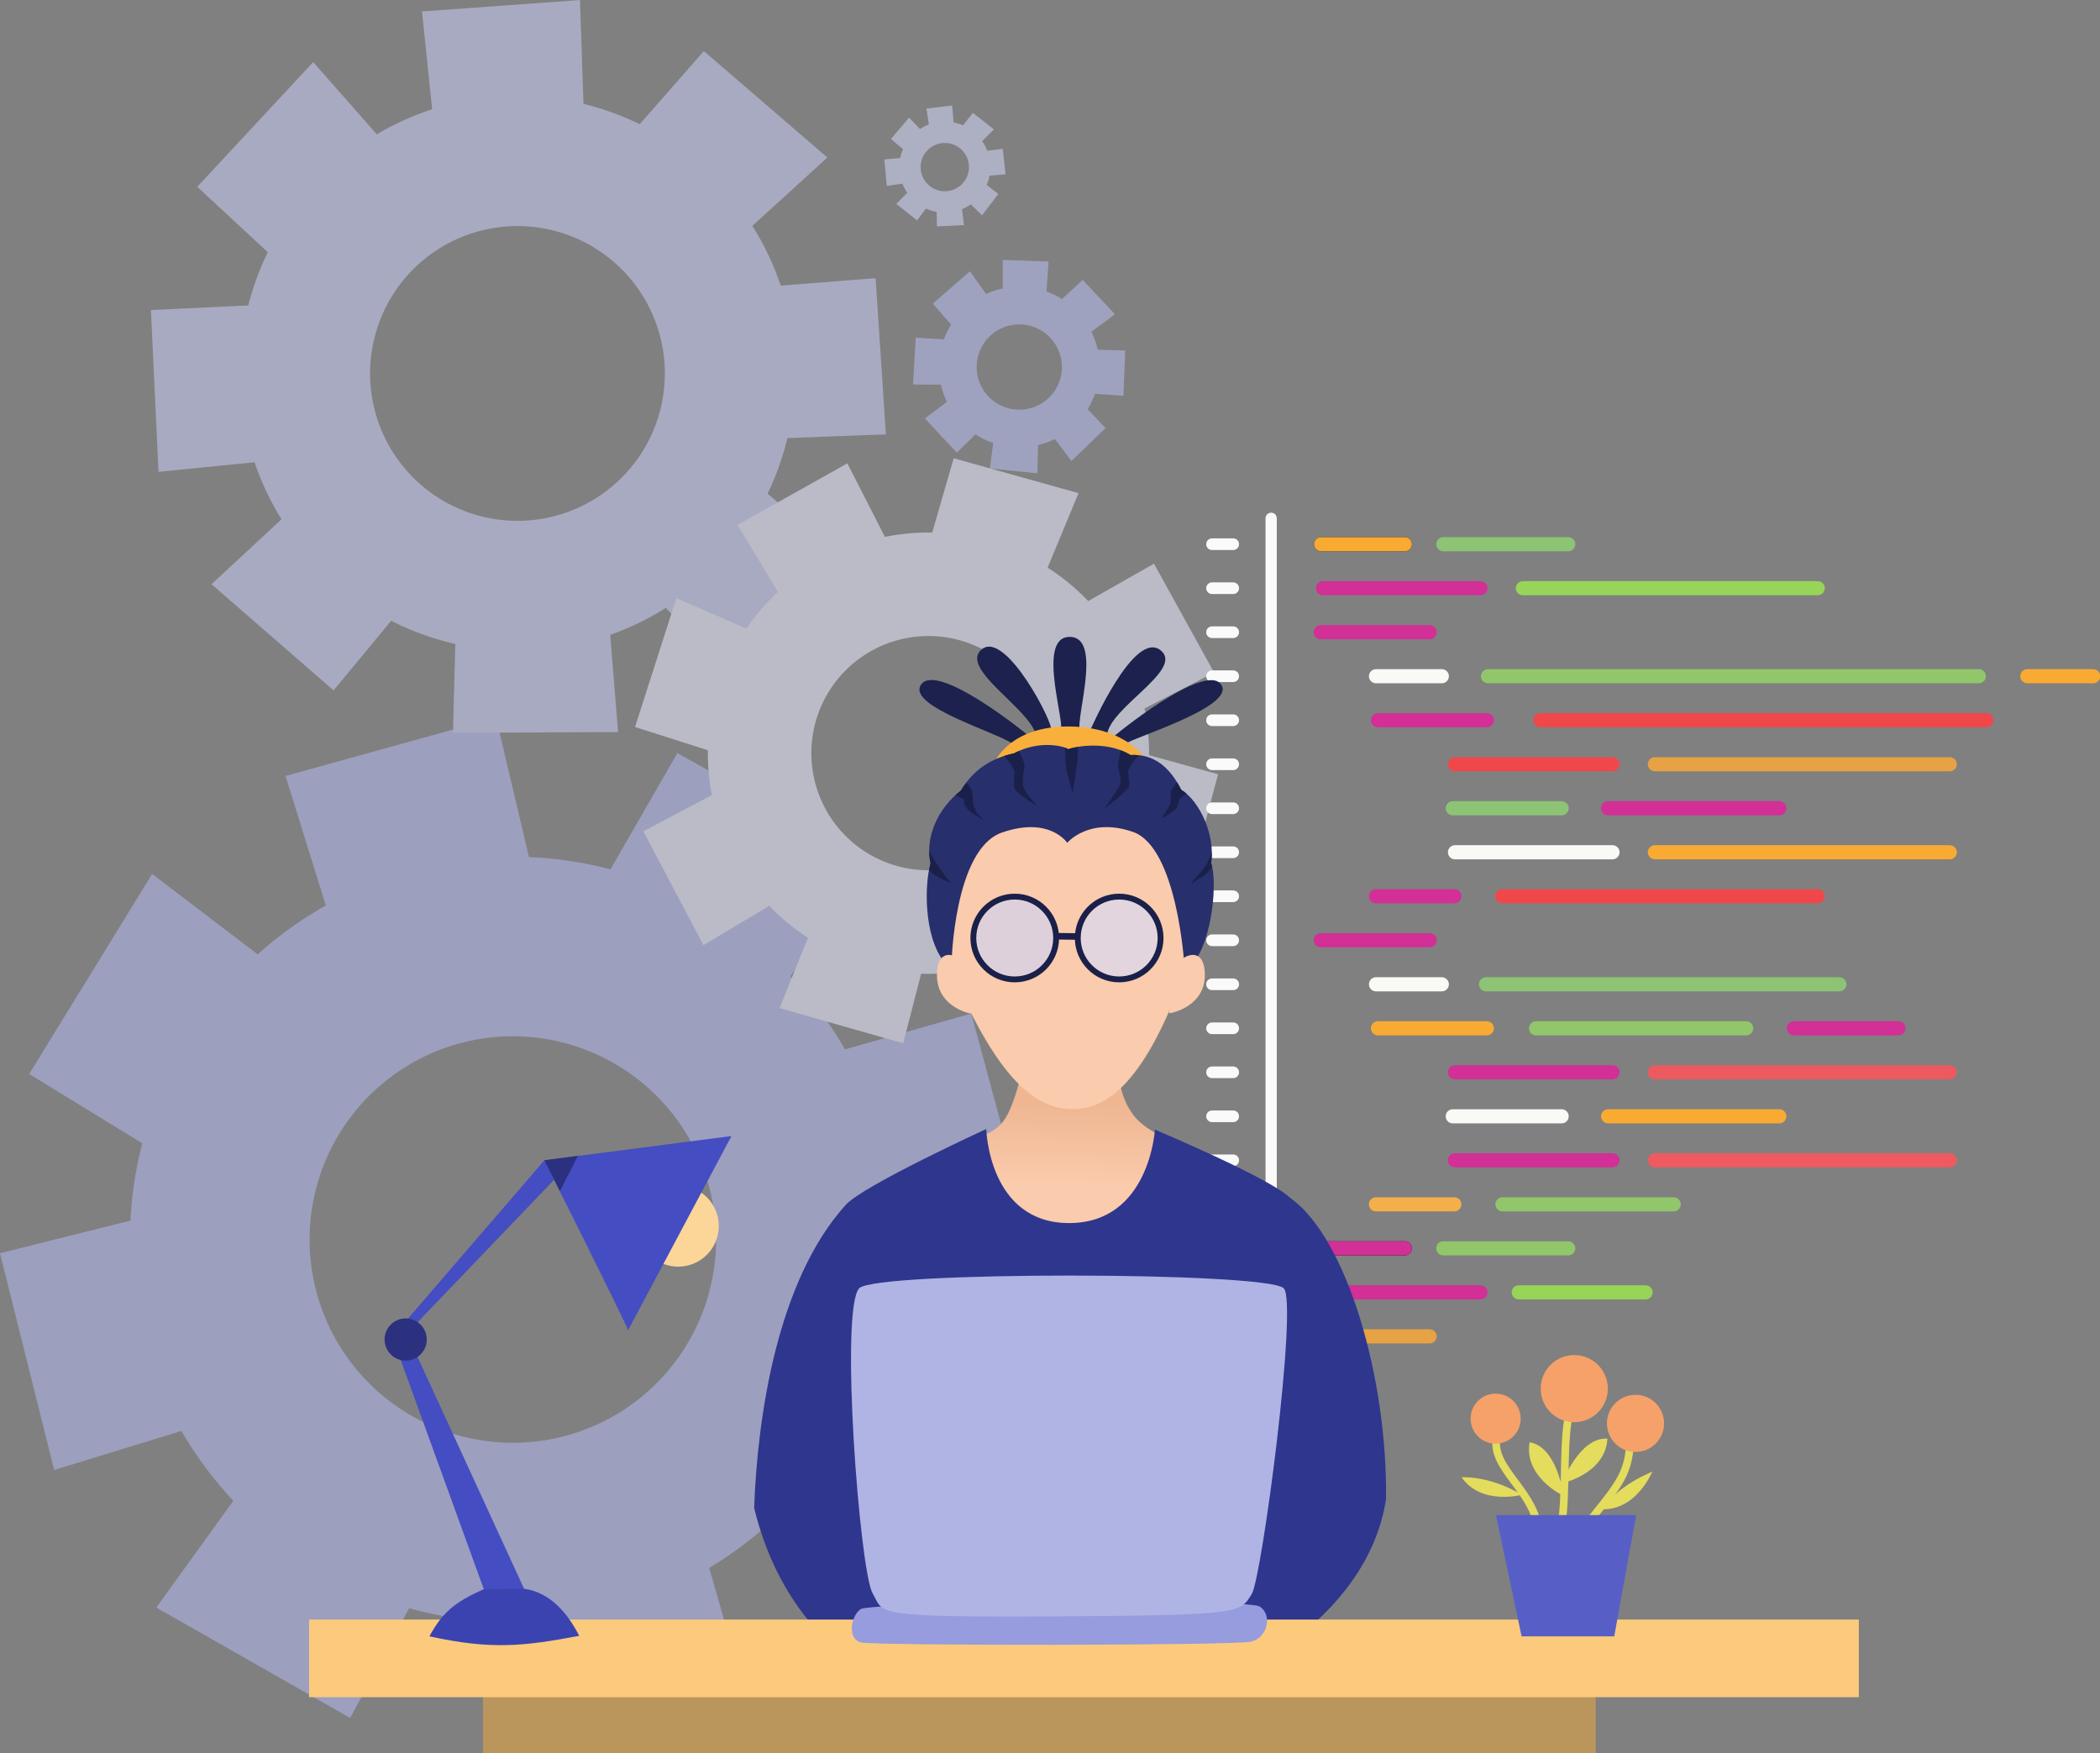<?xml version="1.0" encoding="UTF-8" standalone="no"?>
<!-- Created with Inkscape (http://www.inkscape.org/) -->

<svg
   xmlns:dc="http://purl.org/dc/elements/1.1/"
   xmlns:cc="http://creativecommons.org/ns#"
   xmlns:rdf="http://www.w3.org/1999/02/22-rdf-syntax-ns#"
   xmlns:svg="http://www.w3.org/2000/svg"
   xmlns="http://www.w3.org/2000/svg"
   xmlns:xlink="http://www.w3.org/1999/xlink"
   xmlns:sodipodi="http://sodipodi.sourceforge.net/DTD/sodipodi-0.dtd"
   xmlns:inkscape="http://www.inkscape.org/namespaces/inkscape"
   version="1.1"
   id="svg1491"
   width="300.961mm"
   height="251.28mm"
   viewBox="0 0 1137.489 949.719"
   sodipodi:docname="career.svg"
   inkscape:version="0.92.4 (5da689c313, 2019-01-14)">
  <rect x="0" y="0" width="1137.489" height="949.719" fill="#808080" stroke="none"/>
  <defs
     id="defs1495">
    <linearGradient
       inkscape:collect="always"
       id="linearGradient2229">
      <stop
         style="stop-color:#facbac;stop-opacity:1"
         offset="0"
         id="stop2225" />
      <stop
         style="stop-color:#efb692;stop-opacity:1"
         offset="1"
         id="stop2227" />
    </linearGradient>
    <linearGradient
       inkscape:collect="always"
       xlink:href="#linearGradient2229"
       id="linearGradient2231"
       x1="256.241"
       y1="303.111"
       x2="257.053"
       y2="277.135"
       gradientUnits="userSpaceOnUse"
       gradientTransform="matrix(1.664,0,0,1.664,523.986,-580.926)" />
  </defs>
  <sodipodi:namedview
     pagecolor="#ffffff"
     bordercolor="#666666"
     borderopacity="1"
     objecttolerance="10"
     gridtolerance="10"
     guidetolerance="10"
     inkscape:pageopacity="0"
     inkscape:pageshadow="2"
     inkscape:window-width="1600"
     inkscape:window-height="838"
     id="namedview1493"
     showgrid="false"
     inkscape:zoom="0.65332032"
     inkscape:cx="196.43286"
     inkscape:cy="491.4668"
     inkscape:window-x="-8"
     inkscape:window-y="-8"
     inkscape:window-maximized="1"
     inkscape:current-layer="layer3"
     units="mm" />
  <g
     inkscape:groupmode="layer"
     id="layer8"
     inkscape:label="fond"
     transform="translate(-369.892,718.168)"
     style="display:inline" />
  <g
     inkscape:groupmode="layer"
     id="layer1"
     inkscape:label="sketch"
     transform="translate(-244.327,-35.234)" />
  <g
     inkscape:groupmode="layer"
     id="layer3"
     inkscape:label="ecrou"
     transform="translate(-244.327,-35.234)"
     style="opacity:0.583">
    <path
       style="opacity:1;fill:#b1b6eb;fill-opacity:1;stroke:none;stroke-width:4.416;stroke-linecap:round;stroke-miterlimit:4;stroke-dasharray:none;stroke-opacity:1"
       d="m 513.017,423.959 -114.022,31.611 21.804,70.149 a 207.487,207.487 0 0 0 -36.878,26.471 l -57.172,-43.562 -66.611,108.375 61.275,37.558 a 207.487,207.487 0 0 0 -6.442,41.868 l -70.644,17.667 29.353,117.41 68.927,-21.136 a 207.487,207.487 0 0 0 28.108,37.811 l -41.707,57.829 104.987,59.834 31.957,-59.466 a 207.487,207.487 0 0 0 50.396,7.571 l 11.351,65.447 120.798,-24.847 -20.018,-70.022 a 207.487,207.487 0 0 0 36.74,-27.958 l 57.783,41.534 58.705,-107.246 -58.717,-32.925 a 207.487,207.487 0 0 0 6.327,-43.562 l 71.578,-17.217 -30.482,-112.892 -68.385,19.407 a 207.487,207.487 0 0 0 -29.571,-39.621 l 44.899,-61.068 -106.116,-59.834 -36.256,63.015 A 207.487,207.487 0 0 0 530.846,499.501 Z m 9.093,172.623 A 110.094,110.094 0 0 1 632.202,706.674 110.094,110.094 0 0 1 522.11,816.766 110.094,110.094 0 0 1 412.018,706.674 110.094,110.094 0 0 1 412.571,695.68 110.094,110.094 0 0 1 522.11,596.582 Z"
       id="path1269"
       inkscape:connector-curvature="0" />
    <path
       style="opacity:1;fill:#c4c8ef;fill-opacity:1;stroke:none;stroke-width:3.202;stroke-linecap:round;stroke-miterlimit:4;stroke-dasharray:none;stroke-opacity:1"
       d="m 558.48,35.234 -85.572,6.21 5.495,52.982 a 150.452,150.452 0 0 0 -29.994,13.559 l -34.433,-39.125 -62.815,67.547 38.206,35.442 a 150.452,150.452 0 0 0 -10.552,28.847 l -52.744,2.483 4.121,87.659 52.018,-5.194 a 150.452,150.452 0 0 0 14.59,30.891 l -37.9,35.164 66.105,57.514 31.202,-37.718 a 150.452,150.452 0 0 0 34.749,12.571 l -1.265,48.148 89.425,-0.434 -4.244,-52.637 a 150.452,150.452 0 0 0 30.108,-14.636 l 35.156,37.77 57.034,-67.872 -37.048,-31.783 A 150.452,150.452 0 0 0 670.833,272.556 l 53.344,-2.031 -5.568,-84.608 -51.387,4.043 a 150.452,150.452 0 0 0 -15.372,-32.386 l 40.631,-37.011 -66.908,-57.676 -34.764,39.629 A 150.452,150.452 0 0 0 560.379,91.483 Z M 540.321,159.257 a 79.831,79.831 0 0 1 62.566,93.973 79.831,79.831 0 0 1 -93.973,62.566 79.831,79.831 0 0 1 -62.566,-93.973 79.831,79.831 0 0 1 1.961,-7.737 79.831,79.831 0 0 1 92.012,-54.828 z"
       id="path1310"
       inkscape:connector-curvature="0" />
    <path
       inkscape:connector-curvature="0"
       id="path1308"
       d="m 703.301,286.227 -59.47,33.365 21.845,36.263 a 119.576,119.576 0 0 0 -17.001,19.884 l -37.986,-16.522 -22.384,69.81 39.456,12.598 a 119.576,119.576 0 0 0 2.149,24.318 l -37.109,19.598 32.566,61.677 35.671,-21.303 a 119.576,119.576 0 0 0 20.929,17.298 l -15.393,38.098 66.983,19.057 9.712,-37.674 a 119.576,119.576 0 0 0 29.246,-2.69 l 15.349,35.068 64.192,-30.51 -20.828,-36.438 a 119.576,119.576 0 0 0 16.719,-20.697 l 38.049,15.303 18.114,-68.092 -37.388,-10.356 a 119.576,119.576 0 0 0 -2.447,-25.25 l 37.693,-19.475 -32.577,-58.993 -35.606,20.261 a 119.576,119.576 0 0 0 -21.996,-18.11 l 16.735,-40.349 -67.615,-18.902 -11.63,40.251 a 119.576,119.576 0 0 0 -25.619,2.339 z m 28.817,95.363 a 63.447,63.447 0 0 1 76.748,46.483 63.447,63.447 0 0 1 -46.483,76.748 63.447,63.447 0 0 1 -76.748,-46.483 63.447,63.447 0 0 1 -1.202,-6.229 63.447,63.447 0 0 1 47.684,-70.519 z"
       style="opacity:1;fill:#e4e6f8;fill-opacity:1;stroke:none;stroke-width:2.545;stroke-linecap:round;stroke-miterlimit:4;stroke-dasharray:none;stroke-opacity:1" />
    <path
       inkscape:connector-curvature="0"
       id="path1312"
       d="m 812.311,176.873 -24.81,-0.805 -0.024,15.411 a 43.529,43.529 0 0 0 -9.041,2.993 l -8.722,-12.301 -20.12,17.533 9.92,11.355 a 43.529,43.529 0 0 0 -3.91,7.981 l -15.251,-0.883 -1.47,25.347 15.125,0.081 a 43.529,43.529 0 0 0 3.262,9.33 l -11.97,8.97 17.279,18.551 10.12,-9.908 a 43.529,43.529 0 0 0 9.618,4.67 l -1.822,13.816 25.744,2.584 0.373,-15.274 a 43.529,43.529 0 0 0 9.106,-3.299 l 8.972,11.933 18.466,-17.801 -9.697,-10.267 a 43.529,43.529 0 0 0 3.993,-8.327 l 15.41,1.031 0.961,-24.513 -14.908,-0.393 a 43.529,43.529 0 0 0 -3.442,-9.784 l 12.812,-9.419 -17.505,-18.622 -11.203,10.35 a 43.529,43.529 0 0 0 -8.421,-4.096 z m -8.981,35.135 a 23.097,23.097 0 0 1 15.156,28.934 23.097,23.097 0 0 1 -28.934,15.156 23.097,23.097 0 0 1 -15.156,-28.934 23.097,23.097 0 0 1 0.799,-2.167 23.097,23.097 0 0 1 28.136,-12.989 z"
       style="opacity:1;fill:#b6bbeb;fill-opacity:1;stroke:none;stroke-width:0.926;stroke-linecap:round;stroke-miterlimit:4;stroke-dasharray:none;stroke-opacity:1" />
    <path
       style="opacity:1;fill:#ced2f2;fill-opacity:1;stroke:none;stroke-width:0.525;stroke-linecap:round;stroke-miterlimit:4;stroke-dasharray:none;stroke-opacity:1"
       d="m 760.113,92.374 -13.965,1.661 1.299,8.634 a 24.66,24.66 0 0 0 -4.809,2.446 l -5.932,-6.147 -9.777,11.533 6.522,5.516 a 24.66,24.66 0 0 0 -1.511,4.803 l -8.617,0.804 1.335,14.322 8.478,-1.242 a 24.66,24.66 0 0 0 2.621,4.948 l -5.941,6.043 11.257,8.92 4.825,-6.411 a 24.66,24.66 0 0 0 5.784,1.797 l 0.155,7.893 14.639,-0.744 -1.091,-8.587 a 24.66,24.66 0 0 0 4.82,-2.623 l 6.041,5.92 8.828,-11.542 -6.305,-4.925 a 24.66,24.66 0 0 0 1.528,-5.004 l 8.719,-0.734 -1.549,-13.812 -8.383,1.049 a 24.66,24.66 0 0 0 -2.761,-5.187 l 6.374,-6.366 -11.389,-8.94 -5.394,6.75 a 24.66,24.66 0 0 0 -5.065,-1.577 z m -2.04,20.444 a 13.085,13.085 0 0 1 10.952,14.916 13.085,13.085 0 0 1 -14.916,10.952 13.085,13.085 0 0 1 -10.952,-14.916 13.085,13.085 0 0 1 0.263,-1.282 13.085,13.085 0 0 1 14.653,-9.67 z"
       id="path1314"
       inkscape:connector-curvature="0" />
  </g>
  <g
     inkscape:groupmode="layer"
     id="layer2"
     inkscape:label="code"
     style="opacity:1"
     transform="translate(-244.327,-35.234)">
    <g
       id="g1252"
       transform="matrix(0.875,0,0,0.875,171.413,102.753)">
      <path
         inkscape:connector-curvature="0"
         id="path954"
         d="M 870.224,243.697 V 766.135"
         style="fill:none;stroke:#fafafa;stroke-width:6.961;stroke-linecap:round;stroke-linejoin:miter;stroke-miterlimit:4;stroke-dasharray:none;stroke-opacity:1" />
      <path
         inkscape:connector-curvature="0"
         id="path958"
         d="m 901.142,259.732 h 51.841"
         style="fill:none;stroke:#000000;stroke-width:8.753;stroke-linecap:round;stroke-linejoin:miter;stroke-miterlimit:4;stroke-dasharray:none;stroke-opacity:1" />
      <path
         style="fill:none;stroke:#f9aa33;stroke-width:8.753;stroke-linecap:round;stroke-linejoin:miter;stroke-miterlimit:4;stroke-dasharray:none;stroke-opacity:1"
         d="m 901.142,259.732 h 51.841"
         id="path964"
         inkscape:connector-curvature="0" />
      <path
         inkscape:connector-curvature="0"
         id="path968"
         d="M 976.796,259.732 H 1054.121"
         style="fill:none;stroke:#8dc374;stroke-width:8.753;stroke-linecap:round;stroke-linejoin:miter;stroke-miterlimit:4;stroke-dasharray:none;stroke-opacity:1" />
      <path
         style="fill:none;stroke:#d22f97;stroke-width:8.753;stroke-linecap:round;stroke-linejoin:miter;stroke-miterlimit:4;stroke-dasharray:none;stroke-opacity:1"
         d="m 902.299,286.977 h 97.494"
         id="path970"
         inkscape:connector-curvature="0" />
      <path
         inkscape:connector-curvature="0"
         id="path972"
         d="m 1026.047,286.977 h 182.537"
         style="fill:none;stroke:#97d457;stroke-width:8.753;stroke-linecap:round;stroke-linejoin:miter;stroke-miterlimit:4;stroke-dasharray:none;stroke-opacity:1" />
      <path
         inkscape:connector-curvature="0"
         id="path980"
         d="m 900.929,314.221 h 67.394"
         style="fill:none;stroke:#d22f97;stroke-width:8.753;stroke-linecap:round;stroke-linejoin:miter;stroke-miterlimit:4;stroke-dasharray:none;stroke-opacity:1" />
      <path
         inkscape:connector-curvature="0"
         id="path990"
         d="m 935.133,341.466 h 40.738"
         style="fill:none;stroke:#f9f9f6;stroke-width:8.753;stroke-linecap:round;stroke-linejoin:miter;stroke-miterlimit:4;stroke-dasharray:none;stroke-opacity:1" />
      <path
         style="fill:none;stroke:#91c66b;stroke-width:8.753;stroke-linecap:round;stroke-linejoin:miter;stroke-miterlimit:4;stroke-dasharray:none;stroke-opacity:1"
         d="m 1004.476,341.466 h 303.828"
         id="path992"
         inkscape:connector-curvature="0" />
      <path
         style="fill:none;stroke:#d22f97;stroke-width:8.753;stroke-linecap:round;stroke-linejoin:miter;stroke-miterlimit:4;stroke-dasharray:none;stroke-opacity:1"
         d="m 936.347,368.71 h 67.394"
         id="path996"
         inkscape:connector-curvature="0" />
      <path
         inkscape:connector-curvature="0"
         id="path998"
         d="m 1036.895,368.71 h 276.038"
         style="fill:none;stroke:#f0474a;stroke-width:8.753;stroke-linecap:round;stroke-linejoin:miter;stroke-miterlimit:4;stroke-dasharray:none;stroke-opacity:1" />
      <path
         inkscape:connector-curvature="0"
         id="path1006"
         d="m 984.033,395.955 h 97.494"
         style="fill:none;stroke:#f0474a;stroke-width:8.753;stroke-linecap:round;stroke-linejoin:miter;stroke-miterlimit:4;stroke-dasharray:none;stroke-opacity:1" />
      <path
         style="fill:none;stroke:#e6a243;stroke-width:8.753;stroke-linecap:round;stroke-linejoin:miter;stroke-miterlimit:4;stroke-dasharray:none;stroke-opacity:1"
         d="m 1107.781,395.955 h 182.537"
         id="path1008"
         inkscape:connector-curvature="0" />
      <path
         style="fill:none;stroke:#8dc374;stroke-width:8.753;stroke-linecap:round;stroke-linejoin:miter;stroke-miterlimit:4;stroke-dasharray:none;stroke-opacity:1"
         d="M 982.663,423.2 H 1050.057"
         id="path1012"
         inkscape:connector-curvature="0" />
      <path
         inkscape:connector-curvature="0"
         id="path1014"
         d="m 1078.813,423.2 h 105.984"
         style="fill:none;stroke:#d22f97;stroke-width:8.753;stroke-linecap:round;stroke-linejoin:miter;stroke-miterlimit:4;stroke-dasharray:none;stroke-opacity:1" />
      <path
         style="fill:none;stroke:#f9f9f6;stroke-width:8.753;stroke-linecap:round;stroke-linejoin:miter;stroke-miterlimit:4;stroke-dasharray:none;stroke-opacity:1"
         d="m 984.033,450.444 h 97.494"
         id="path1018"
         inkscape:connector-curvature="0" />
      <path
         inkscape:connector-curvature="0"
         id="path1020"
         d="m 1107.781,450.444 h 182.537"
         style="fill:none;stroke:#f9aa33;stroke-width:8.753;stroke-linecap:round;stroke-linejoin:miter;stroke-miterlimit:4;stroke-dasharray:none;stroke-opacity:1" />
      <path
         inkscape:connector-curvature="0"
         id="path1024"
         d="m 935.103,477.689 h 48.504"
         style="fill:none;stroke:#d22f97;stroke-width:8.753;stroke-linecap:round;stroke-linejoin:miter;stroke-miterlimit:4;stroke-dasharray:none;stroke-opacity:1" />
      <path
         style="fill:none;stroke:#f9aa33;stroke-width:8.753;stroke-linecap:round;stroke-linejoin:miter;stroke-miterlimit:4;stroke-dasharray:none;stroke-opacity:1"
         d="m 1338.353,341.466 h 40.738"
         id="path1028"
         inkscape:connector-curvature="0" />
      <path
         style="fill:none;stroke:#f0474a;stroke-width:8.753;stroke-linecap:round;stroke-linejoin:miter;stroke-miterlimit:4;stroke-dasharray:none;stroke-opacity:1"
         d="m 1013.318,477.689 h 195.266"
         id="path1038"
         inkscape:connector-curvature="0" />
      <path
         style="fill:none;stroke:#d22f97;stroke-width:8.753;stroke-linecap:round;stroke-linejoin:miter;stroke-miterlimit:4;stroke-dasharray:none;stroke-opacity:1"
         d="m 900.929,504.933 h 67.394"
         id="path1042"
         inkscape:connector-curvature="0" />
      <path
         style="fill:none;stroke:#f9f9f6;stroke-width:8.753;stroke-linecap:round;stroke-linejoin:miter;stroke-miterlimit:4;stroke-dasharray:none;stroke-opacity:1"
         d="m 935.133,532.178 h 40.738"
         id="path1046"
         inkscape:connector-curvature="0" />
      <path
         inkscape:connector-curvature="0"
         id="path1048"
         d="m 1003.233,532.178 h 218.741"
         style="fill:none;stroke:#8dc374;stroke-width:8.753;stroke-linecap:round;stroke-linejoin:miter;stroke-miterlimit:4;stroke-dasharray:none;stroke-opacity:1" />
      <path
         inkscape:connector-curvature="0"
         id="path1050"
         d="m 936.347,559.423 h 67.394"
         style="fill:none;stroke:#f9aa33;stroke-width:8.753;stroke-linecap:round;stroke-linejoin:miter;stroke-miterlimit:4;stroke-dasharray:none;stroke-opacity:1" />
      <path
         style="fill:none;stroke:#91c66b;stroke-width:8.753;stroke-linecap:round;stroke-linejoin:miter;stroke-miterlimit:4;stroke-dasharray:none;stroke-opacity:1"
         d="m 1034.209,559.423 h 130.067"
         id="path1052"
         inkscape:connector-curvature="0" />
      <path
         style="fill:none;stroke:#d22f97;stroke-width:8.753;stroke-linecap:round;stroke-linejoin:miter;stroke-miterlimit:4;stroke-dasharray:none;stroke-opacity:1"
         d="m 984.033,586.667 h 97.494"
         id="path1056"
         inkscape:connector-curvature="0" />
      <path
         inkscape:connector-curvature="0"
         id="path1058"
         d="m 1107.781,586.667 h 182.537"
         style="fill:none;stroke:#ed595e;stroke-width:8.753;stroke-linecap:round;stroke-linejoin:miter;stroke-miterlimit:4;stroke-dasharray:none;stroke-opacity:0.984" />
      <path
         inkscape:connector-curvature="0"
         id="path1062"
         d="M 982.663,613.912 H 1050.057"
         style="fill:none;stroke:#f9f9f6;stroke-width:8.753;stroke-linecap:round;stroke-linejoin:miter;stroke-miterlimit:4;stroke-dasharray:none;stroke-opacity:1" />
      <path
         style="fill:none;stroke:#f9aa33;stroke-width:8.753;stroke-linecap:round;stroke-linejoin:miter;stroke-miterlimit:4;stroke-dasharray:none;stroke-opacity:1"
         d="m 1078.813,613.912 h 105.984"
         id="path1064"
         inkscape:connector-curvature="0" />
      <path
         inkscape:connector-curvature="0"
         id="path1068"
         d="m 984.033,641.156 h 97.494"
         style="fill:none;stroke:#d22f97;stroke-width:8.753;stroke-linecap:round;stroke-linejoin:miter;stroke-miterlimit:4;stroke-dasharray:none;stroke-opacity:1" />
      <path
         style="fill:none;stroke:#ee5a5f;stroke-width:8.753;stroke-linecap:round;stroke-linejoin:miter;stroke-miterlimit:4;stroke-dasharray:none;stroke-opacity:0.996"
         d="m 1107.781,641.156 h 182.537"
         id="path1070"
         inkscape:connector-curvature="0" />
      <path
         style="fill:none;stroke:#f6b04a;stroke-width:8.753;stroke-linecap:round;stroke-linejoin:miter;stroke-miterlimit:4;stroke-dasharray:none;stroke-opacity:0.982"
         d="m 935.103,668.401 h 48.504"
         id="path1074"
         inkscape:connector-curvature="0" />
      <path
         inkscape:connector-curvature="0"
         id="path1076"
         d="m 1013.427,668.401 h 105.984"
         style="fill:none;stroke:#91c66b;stroke-width:8.753;stroke-linecap:round;stroke-linejoin:miter;stroke-miterlimit:4;stroke-dasharray:none;stroke-opacity:1" />
      <path
         inkscape:connector-curvature="0"
         id="path1078"
         d="m 1193.844,559.423 h 64.706"
         style="fill:none;stroke:#d22f97;stroke-width:8.753;stroke-linecap:round;stroke-linejoin:miter;stroke-miterlimit:4;stroke-dasharray:none;stroke-opacity:1" />
      <path
         style="fill:none;stroke:#000000;stroke-width:8.753;stroke-linecap:round;stroke-linejoin:miter;stroke-miterlimit:4;stroke-dasharray:none;stroke-opacity:1"
         d="m 901.142,695.646 h 51.841"
         id="path1080"
         inkscape:connector-curvature="0" />
      <path
         inkscape:connector-curvature="0"
         id="path1083"
         d="m 901.142,695.646 h 51.841"
         style="fill:none;stroke:#d22f97;stroke-width:8.753;stroke-linecap:round;stroke-linejoin:miter;stroke-miterlimit:4;stroke-dasharray:none;stroke-opacity:1" />
      <path
         style="fill:none;stroke:#91c66b;stroke-width:8.753;stroke-linecap:round;stroke-linejoin:miter;stroke-miterlimit:4;stroke-dasharray:none;stroke-opacity:1"
         d="M 976.796,695.646 H 1054.121"
         id="path1085"
         inkscape:connector-curvature="0" />
      <path
         inkscape:connector-curvature="0"
         id="path1087"
         d="m 902.299,722.89 h 97.494"
         style="fill:none;stroke:#d22f97;stroke-width:8.753;stroke-linecap:round;stroke-linejoin:miter;stroke-miterlimit:4;stroke-dasharray:none;stroke-opacity:1" />
      <path
         style="fill:none;stroke:#97d457;stroke-width:8.753;stroke-linecap:round;stroke-linejoin:miter;stroke-miterlimit:4;stroke-dasharray:none;stroke-opacity:1"
         d="m 1023.517,722.89 h 78.493"
         id="path1089"
         inkscape:connector-curvature="0" />
      <path
         style="fill:none;stroke:#e6a243;stroke-width:8.753;stroke-linecap:round;stroke-linejoin:miter;stroke-miterlimit:4;stroke-dasharray:none;stroke-opacity:1"
         d="m 900.929,750.135 h 67.394"
         id="path1091"
         inkscape:connector-curvature="0" />
      <path
         inkscape:connector-curvature="0"
         id="path1093"
         d="m 833.633,259.732 h 13.096"
         style="fill:none;stroke:#fafafa;stroke-width:7.221;stroke-linecap:round;stroke-linejoin:miter;stroke-miterlimit:4;stroke-dasharray:none;stroke-opacity:1" />
      <path
         style="fill:none;stroke:#fafafa;stroke-width:7.221;stroke-linecap:round;stroke-linejoin:miter;stroke-miterlimit:4;stroke-dasharray:none;stroke-opacity:1"
         d="m 833.633,286.977 h 13.096"
         id="path1095"
         inkscape:connector-curvature="0" />
      <path
         inkscape:connector-curvature="0"
         id="path1097"
         d="m 833.633,314.221 h 13.096"
         style="fill:none;stroke:#fafafa;stroke-width:7.221;stroke-linecap:round;stroke-linejoin:miter;stroke-miterlimit:4;stroke-dasharray:none;stroke-opacity:1" />
      <path
         style="fill:none;stroke:#fafafa;stroke-width:7.221;stroke-linecap:round;stroke-linejoin:miter;stroke-miterlimit:4;stroke-dasharray:none;stroke-opacity:1"
         d="m 833.633,341.466 h 13.096"
         id="path1099"
         inkscape:connector-curvature="0" />
      <path
         inkscape:connector-curvature="0"
         id="path1101"
         d="m 833.633,368.71 h 13.096"
         style="fill:none;stroke:#fafafa;stroke-width:7.221;stroke-linecap:round;stroke-linejoin:miter;stroke-miterlimit:4;stroke-dasharray:none;stroke-opacity:1" />
      <path
         style="fill:none;stroke:#fafafa;stroke-width:7.221;stroke-linecap:round;stroke-linejoin:miter;stroke-miterlimit:4;stroke-dasharray:none;stroke-opacity:1"
         d="m 833.633,395.955 h 13.096"
         id="path1103"
         inkscape:connector-curvature="0" />
      <path
         inkscape:connector-curvature="0"
         id="path1105"
         d="m 833.633,423.2 h 13.096"
         style="fill:none;stroke:#fafafa;stroke-width:7.221;stroke-linecap:round;stroke-linejoin:miter;stroke-miterlimit:4;stroke-dasharray:none;stroke-opacity:1" />
      <path
         style="fill:none;stroke:#fafafa;stroke-width:7.221;stroke-linecap:round;stroke-linejoin:miter;stroke-miterlimit:4;stroke-dasharray:none;stroke-opacity:1"
         d="m 833.633,450.444 h 13.096"
         id="path1107"
         inkscape:connector-curvature="0" />
      <path
         inkscape:connector-curvature="0"
         id="path1109"
         d="m 833.633,477.689 h 13.096"
         style="fill:none;stroke:#fafafa;stroke-width:7.221;stroke-linecap:round;stroke-linejoin:miter;stroke-miterlimit:4;stroke-dasharray:none;stroke-opacity:1" />
      <path
         style="fill:none;stroke:#fafafa;stroke-width:7.221;stroke-linecap:round;stroke-linejoin:miter;stroke-miterlimit:4;stroke-dasharray:none;stroke-opacity:1"
         d="m 833.633,504.933 h 13.096"
         id="path1111"
         inkscape:connector-curvature="0" />
      <path
         inkscape:connector-curvature="0"
         id="path1115"
         d="m 833.633,532.178 h 13.096"
         style="fill:none;stroke:#fafafa;stroke-width:7.221;stroke-linecap:round;stroke-linejoin:miter;stroke-miterlimit:4;stroke-dasharray:none;stroke-opacity:1" />
      <path
         style="fill:none;stroke:#fafafa;stroke-width:7.221;stroke-linecap:round;stroke-linejoin:miter;stroke-miterlimit:4;stroke-dasharray:none;stroke-opacity:1"
         d="m 833.633,559.423 h 13.096"
         id="path1117"
         inkscape:connector-curvature="0" />
      <path
         inkscape:connector-curvature="0"
         id="path1119"
         d="m 833.633,586.667 h 13.096"
         style="fill:none;stroke:#fafafa;stroke-width:7.221;stroke-linecap:round;stroke-linejoin:miter;stroke-miterlimit:4;stroke-dasharray:none;stroke-opacity:1" />
      <path
         style="fill:none;stroke:#fafafa;stroke-width:7.221;stroke-linecap:round;stroke-linejoin:miter;stroke-miterlimit:4;stroke-dasharray:none;stroke-opacity:1"
         d="m 833.633,613.912 h 13.096"
         id="path1121"
         inkscape:connector-curvature="0" />
      <path
         inkscape:connector-curvature="0"
         id="path1123"
         d="m 833.633,641.156 h 13.096"
         style="fill:none;stroke:#fafafa;stroke-width:7.221;stroke-linecap:round;stroke-linejoin:miter;stroke-miterlimit:4;stroke-dasharray:none;stroke-opacity:1" />
      <path
         style="fill:none;stroke:#fafafa;stroke-width:7.221;stroke-linecap:round;stroke-linejoin:miter;stroke-miterlimit:4;stroke-dasharray:none;stroke-opacity:1"
         d="m 833.633,668.401 h 13.096"
         id="path1125"
         inkscape:connector-curvature="0" />
      <path
         inkscape:connector-curvature="0"
         id="path1127"
         d="m 833.633,695.646 h 13.096"
         style="fill:none;stroke:#fafafa;stroke-width:7.221;stroke-linecap:round;stroke-linejoin:miter;stroke-miterlimit:4;stroke-dasharray:none;stroke-opacity:1" />
      <path
         style="fill:none;stroke:#fafafa;stroke-width:7.221;stroke-linecap:round;stroke-linejoin:miter;stroke-miterlimit:4;stroke-dasharray:none;stroke-opacity:1"
         d="m 833.633,722.89 h 13.096"
         id="path1129"
         inkscape:connector-curvature="0" />
      <path
         inkscape:connector-curvature="0"
         id="path1131"
         d="m 833.633,750.135 h 13.096"
         style="fill:none;stroke:#fafafa;stroke-width:7.221;stroke-linecap:round;stroke-linejoin:miter;stroke-miterlimit:4;stroke-dasharray:none;stroke-opacity:1" />
    </g>
  </g>
  <g
     inkscape:groupmode="layer"
     id="layer5"
     inkscape:label="svg"
     style="display:inline;opacity:1"
     transform="translate(-369.892,718.168)"
     sodipodi:insensitive="true">
    <path
       style="fill:url(#linearGradient2231);fill-opacity:1;stroke:none;stroke-width:0.629;stroke-linecap:butt;stroke-linejoin:miter;stroke-miterlimit:4;stroke-dasharray:none;stroke-opacity:1"
       d="m 922.879,-135.871 c 0,0 -3.502,16.236 -8.914,24.195 -5.412,7.959 -15.281,9.551 -15.281,9.551 l 41.704,84.363 66.535,-82.134 c 0,0 -15.281,-4.139 -22.921,-14.007 -7.64,-9.869 -7.959,-21.648 -7.959,-21.648 z"
       id="path1547"
       inkscape:connector-curvature="0" />
    <path
       style="opacity:1;fill:#2f368d;fill-opacity:1;stroke:none;stroke-width:3.552;stroke-linecap:round;stroke-miterlimit:4;stroke-dasharray:none;stroke-opacity:1"
       d="m 778.533,646.818 c 0,0 -66.512,30.488 -76.088,41.066 -37.003,40.877 -47.795,114.208 -49.629,164.128 44.417,182.914 323.364,122.903 342.284,-4.931 0.641,-66.355 -21.244,-139.869 -50.847,-162.179 -0.372,-0.285 -0.75,-0.565 -1.133,-0.836 -11.142,-10.824 -73.225,-36.93 -73.225,-36.93 -4e-5,0 -2.864,50.619 -46.479,50.619 -43.614,0 -44.885,-50.938 -44.885,-50.938 z"
       transform="translate(125.565,-753.402)"
       id="path934"
       inkscape:connector-curvature="0"
       sodipodi:nodetypes="cscccccsc" />
    <path
       style="fill:#1c214d;fill-opacity:1;stroke:none;stroke-width:0.629;stroke-linecap:butt;stroke-linejoin:miter;stroke-miterlimit:4;stroke-dasharray:none;stroke-opacity:1"
       d="m 919.237,-314.789 c -8.947,-6.657 -57.553,-20.562 -50.649,-32.19 8.195,-13.803 58.405,27.172 58.342,27.277 z"
       id="path1523"
       inkscape:connector-curvature="0"
       sodipodi:nodetypes="cscc" />
    <path
       style="fill:#1c214d;fill-opacity:1;stroke:none;stroke-width:0.629;stroke-linecap:butt;stroke-linejoin:miter;stroke-miterlimit:4;stroke-dasharray:none;stroke-opacity:1"
       d="m 930.997,-320.037 c -3.17,-14.198 -41.214,-35.651 -29.607,-46.161 13.009,-11.779 40.22,41.696 37.725,43.614 z"
       id="path1525"
       inkscape:connector-curvature="0"
       sodipodi:nodetypes="cscc" />
    <path
       style="fill:#1c214d;fill-opacity:1;stroke:none;stroke-width:0.629;stroke-linecap:butt;stroke-linejoin:miter;stroke-miterlimit:4;stroke-dasharray:none;stroke-opacity:1"
       d="m 960.285,-322.266 c 0,0 24.248,-56.233 38.68,-43.296 11.823,10.598 -28.89,31.153 -29.447,46.002 z"
       id="path1529"
       inkscape:connector-curvature="0"
       sodipodi:nodetypes="cscc" />
    <path
       style="fill:#1c214d;fill-opacity:1;stroke:none;stroke-width:0.629;stroke-linecap:butt;stroke-linejoin:miter;stroke-miterlimit:4;stroke-dasharray:none;stroke-opacity:1"
       d="m 972.383,-318.446 c -0.213,-0.426 51.349,-42.349 59.213,-28.492 7.114,12.534 -54.622,30.2 -53.005,32.472 z"
       id="path1531"
       inkscape:connector-curvature="0"
       sodipodi:nodetypes="cscc" />
    <path
       style="fill:#facbac;fill-opacity:1;stroke:none;stroke-width:0.629;stroke-linecap:butt;stroke-linejoin:miter;stroke-miterlimit:4;stroke-dasharray:none;stroke-opacity:1"
       d="m 950.395,-117.366 c 14.752,0.256 33.065,-8.169 52.525,-52.464 27.647,-62.928 13.576,-135.498 -52.447,-135.675 -68.16,1.171 -79.686,86.743 -54.18,136.91 21.669,42.621 39.351,50.973 54.103,51.229 z"
       id="path1504"
       inkscape:connector-curvature="0"
       sodipodi:nodetypes="zscsz" />
    <path
       style="fill:#1c214d;fill-opacity:1;stroke:none;stroke-width:0.629;stroke-linecap:butt;stroke-linejoin:miter;stroke-miterlimit:4;stroke-dasharray:none;stroke-opacity:1"
       d="m 943.988,-322.062 c 4.478,-0.424 -13.425,-50.788 5.094,-51.095 19.757,-0.328 0.763,50.916 6.685,51.573 z"
       id="path1527"
       inkscape:connector-curvature="0"
       sodipodi:nodetypes="cscc" />
    <path
       style="fill:#f9af3b;fill-opacity:1;stroke:none;stroke-width:0.629;stroke-linecap:butt;stroke-linejoin:miter;stroke-miterlimit:4;stroke-dasharray:none;stroke-opacity:1"
       d="m 908.92,-305.746 c 0,0 8.104,-19.134 40.069,-18.909 31.965,0.225 42.545,18.909 42.545,18.909 z"
       id="path1521"
       inkscape:connector-curvature="0" />
    <path
       style="fill:#272f6c;fill-opacity:1;stroke:none;stroke-width:0.629;stroke-linecap:butt;stroke-linejoin:miter;stroke-miterlimit:4;stroke-dasharray:none;stroke-opacity:1"
       d="m 885.284,-196.343 c 0,0 1.389,-61.827 27.277,-70.832 25.887,-9.004 35.419,5.55 35.419,5.55 0,0 11.776,-14.22 35.638,-5.891 23.861,8.329 27.727,71.398 27.727,71.398 0,0 0.424,5.241 4.893,-0.325 10.609,-13.215 13.117,-44.906 9.652,-54.165 2.443,-14.972 -6.197,-33.723 -16.188,-39.75 -5.972,-11.945 -14.602,-19.6 -27.461,-18.818 -14.105,-8.67 -32.842,-3.858 -33.701,-3.098 -1.047,-1.289 -14.811,-5.598 -29.497,2.203 -14.883,3.189 -23.181,11.05 -28.78,20.257 -12.069,9.237 -19.593,25.122 -16.304,39.406 -3.295,10.661 -3.857,39.227 7.253,53.157 2.392,3 3.027,-1.517 4.073,0.908 z"
       id="path1519"
       inkscape:connector-curvature="0"
       sodipodi:nodetypes="csczcscccccccsc" />
    <path
       style="fill:#facbac;fill-opacity:1;stroke:none;stroke-width:0.629;stroke-linecap:butt;stroke-linejoin:miter;stroke-miterlimit:4;stroke-dasharray:none;stroke-opacity:1"
       d="m 894.068,-193.334 1.91,24.195 c 0.164,0.221 -20.227,-3.365 -18.464,-23.24 1.349,-15.203 15.216,-6.565 16.554,-0.955 z"
       id="path1506"
       inkscape:connector-curvature="0"
       sodipodi:nodetypes="ccsc" />
    <path
       sodipodi:nodetypes="ccsc"
       inkscape:connector-curvature="0"
       id="path1517"
       d="m 1005.862,-193.334 -2.706,24.036 c -0.164,0.221 21.023,-3.206 19.26,-23.08 -1.349,-15.203 -15.216,-6.565 -16.554,-0.955 z"
       style="fill:#facbac;fill-opacity:1;stroke:none;stroke-width:0.629;stroke-linecap:butt;stroke-linejoin:miter;stroke-miterlimit:4;stroke-dasharray:none;stroke-opacity:1" />
    <path
       style="fill:#1a2049;fill-opacity:1;stroke:none;stroke-width:0.629;stroke-linecap:butt;stroke-linejoin:miter;stroke-miterlimit:4;stroke-dasharray:none;stroke-opacity:1"
       d="m 976.987,-311.741 c -0.284,1.133 -1.563,6.303 -1.42,8.735 0.159,2.706 1.911,7.004 1.115,9.551 -0.796,2.547 -8.596,13.37 -8.596,13.37 0,0 11.459,-8.912 12.892,-11.299 1.433,-2.388 -0.159,-6.208 0,-9.073 0.137,-2.462 4.513,-7.265 5.801,-8.631 -1.452,-0.15 -2.96,-0.184 -4.537,-0.088 -1.697,-1.043 -3.463,-1.881 -5.255,-2.564 z"
       id="path1533"
       inkscape:connector-curvature="0" />
    <path
       style="fill:#1a2049;fill-opacity:1;stroke:none;stroke-width:0.629;stroke-linecap:butt;stroke-linejoin:miter;stroke-miterlimit:4;stroke-dasharray:none;stroke-opacity:1"
       d="m 1007.482,-294.374 c -1.126,1.212 -3.307,3.765 -3.425,5.534 -0.159,2.388 0.318,4.619 -0.319,6.21 -0.637,1.592 -4.774,7.959 -4.774,7.959 0,0 6.685,-3.822 8.118,-5.733 1.433,-1.91 0.637,-2.864 1.433,-4.455 0.574,-1.148 2.888,-2.561 4.15,-3.273 -0.97,-0.85 -1.956,-1.618 -2.964,-2.226 -0.701,-1.402 -1.443,-2.739 -2.22,-4.017 z"
       id="path1535"
       inkscape:connector-curvature="0" />
    <path
       style="fill:#1a2049;fill-opacity:1;stroke:none;stroke-width:0.629;stroke-linecap:butt;stroke-linejoin:miter;stroke-miterlimit:4;stroke-dasharray:none;stroke-opacity:1"
       d="m 1026.295,-256.57 c -0.676,1.921 -2.188,5.941 -3.614,7.842 -1.91,2.547 -8.118,9.551 -8.118,9.551 0,0 6.367,-3.978 7.799,-4.933 1.236,-0.824 3.456,-3.529 4.13,-4.358 -0.177,-0.799 -0.375,-1.524 -0.605,-2.138 0.316,-1.935 0.44,-3.937 0.406,-5.963 z"
       id="path1537"
       inkscape:connector-curvature="0" />
    <path
       style="fill:#1a2049;fill-opacity:1;stroke:none;stroke-width:0.629;stroke-linecap:butt;stroke-linejoin:miter;stroke-miterlimit:4;stroke-dasharray:none;stroke-opacity:1"
       d="m 953.712,-313.574 c -2.9,0.486 -4.914,1.07 -5.174,1.3 -0.186,-0.23 -0.894,-0.558 -1.82,-0.894 0.089,1.467 0.354,5.987 0.354,8.57 0,3.024 3.822,15.758 3.822,15.758 0,0 1.911,-12.575 2.389,-15.599 0.439,-2.783 0.432,-8.212 0.429,-9.135 z"
       id="path1539"
       inkscape:connector-curvature="0" />
    <path
       style="fill:#1a2049;fill-opacity:1;stroke:none;stroke-width:0.629;stroke-linecap:butt;stroke-linejoin:miter;stroke-miterlimit:4;stroke-dasharray:none;stroke-opacity:1"
       d="m 921.799,-311.393 c -0.921,0.396 -1.84,0.836 -2.756,1.323 -1.792,0.384 -3.484,0.838 -5.092,1.352 0.427,0.504 5.427,6.451 5.427,8.739 0,2.388 -0.955,6.367 0.318,9.233 1.273,2.865 12.096,9.229 12.096,9.229 0,0 -7.163,-7.479 -7.799,-10.981 -0.637,-3.502 0.796,-8.756 0.796,-10.984 0,-1.968 -2.403,-6.764 -2.99,-7.91 z"
       id="path1541"
       inkscape:connector-curvature="0" />
    <path
       style="fill:#1a2049;fill-opacity:1;stroke:none;stroke-width:0.629;stroke-linecap:butt;stroke-linejoin:miter;stroke-miterlimit:4;stroke-dasharray:none;stroke-opacity:1"
       d="m 893.208,-294.147 c -1.06,1.401 -2.041,2.846 -2.944,4.332 -1.012,0.774 -1.981,1.61 -2.925,2.473 1.01,0.354 4.249,1.523 4.66,2.483 0.478,1.114 -0.636,2.386 2.07,5.092 2.706,2.706 8.596,5.733 8.596,5.733 0,0 -3.822,-3.027 -5.096,-6.847 -1.273,-3.82 -0.416,-7.898 -1.69,-9.967 -0.98,-1.592 -2.098,-2.736 -2.671,-3.298 z"
       id="path1543"
       inkscape:connector-curvature="0" />
    <path
       style="fill:#1a2049;fill-opacity:1;stroke:none;stroke-width:0.629;stroke-linecap:butt;stroke-linejoin:miter;stroke-miterlimit:4;stroke-dasharray:none;stroke-opacity:1"
       d="m 873.212,-257.295 c 0.003,2.313 0.225,4.62 0.747,6.886 -0.322,1.04 -0.607,2.293 -0.868,3.643 3.772,3.766 8.688,5.549 12.486,7.201 -2.668,-1.791 -10.637,-13.778 -12.365,-17.731 z m 12.365,17.731 c 0.213,0.143 0.394,0.224 0.533,0.228 -0.165,-0.074 -0.363,-0.153 -0.533,-0.228 z"
       id="path1545"
       inkscape:connector-curvature="0" />
    <circle
       style="opacity:1;fill:#d1d3f0;fill-opacity:0.682;stroke:#1a2049;stroke-width:3.169;stroke-linecap:round;stroke-miterlimit:4;stroke-dasharray:none;stroke-opacity:1"
       id="path2168"
       cx="919.536"
       cy="-210.062"
       r="22.427" />
    <circle
       r="22.427"
       cy="-210.062"
       cx="976.108"
       id="circle2185"
       style="opacity:1;fill:#d8daf2;fill-opacity:0.697;stroke:#1a2049;stroke-width:3.169;stroke-linecap:round;stroke-miterlimit:4;stroke-dasharray:none;stroke-opacity:1" />
    <path
       style="fill:none;stroke:#1a2049;stroke-width:3.553;stroke-linecap:butt;stroke-linejoin:miter;stroke-miterlimit:4;stroke-dasharray:none;stroke-opacity:1"
       d="m 942.935,-211.017 11.461,0.159"
       id="path2187"
       inkscape:connector-curvature="0"
       sodipodi:nodetypes="cc" />
    <rect
       style="opacity:1;fill:#bb965c;fill-opacity:1;stroke:none;stroke-width:7.363;stroke-linecap:round;stroke-miterlimit:4;stroke-dasharray:none;stroke-opacity:1"
       id="rect1086-3"
       width="602.718"
       height="42.05"
       x="631.531"
       y="189.502" />
    <rect
       style="opacity:1;fill:#fbca7d;fill-opacity:1;stroke:none;stroke-width:8.689;stroke-linecap:round;stroke-miterlimit:4;stroke-dasharray:none;stroke-opacity:1"
       id="rect1086"
       width="839.444"
       height="42.05"
       x="537.308"
       y="159.132" />
    <path
       sodipodi:nodetypes="zzzzz"
       inkscape:connector-curvature="0"
       id="path1084"
       d="m 836.287,171.517 c -7.57,-1.8 -5.643,-14.203 -0.265,-18.046 5.378,-3.843 209.246,-5.989 216.232,-1.406 6.986,4.584 4.189,16.741 -4.466,18.98 -8.656,2.238 -203.931,2.272 -211.501,0.472 z"
       style="fill:#969cdd;fill-opacity:1;stroke:none;stroke-width:4.023px;stroke-linecap:butt;stroke-linejoin:miter;stroke-opacity:1" />
    <path
       style="fill:#b0b4e5;fill-opacity:1;stroke:none;stroke-width:4.568px;stroke-linecap:butt;stroke-linejoin:miter;stroke-opacity:1"
       d="m 842.59,144.985 c -7.014,-11.833 -17.945,-154.378 -7.266,-165.336 9.045,-9.282 220.631,-9.012 229.895,0 7.845,7.632 -11.81,156.915 -17.304,165.623 -6.357,10.075 -4.182,11.571 -106.053,12.139 -101.871,0.568 -92.904,-1.683 -99.272,-12.426 z"
       id="path1082"
       inkscape:connector-curvature="0"
       sodipodi:nodetypes="sssszs" />
    <path
       style="fill:none;stroke:#e3dc5d;stroke-width:4.147;stroke-linecap:butt;stroke-linejoin:miter;stroke-miterlimit:4;stroke-dasharray:none;stroke-opacity:1"
       d="m 1229.948,107.092 c 14.076,-18.291 22.338,-25.416 22.81,-43.707"
       id="path1114"
       inkscape:connector-curvature="0"
       sodipodi:nodetypes="cc" />
    <path
       sodipodi:nodetypes="cc"
       inkscape:connector-curvature="0"
       id="path1118"
       d="m 1215.591,108.847 c 3.381,-21.486 0.016,-47.911 5.423,-66.198"
       style="fill:none;stroke:#e3dc5d;stroke-width:4.147;stroke-linecap:butt;stroke-linejoin:miter;stroke-miterlimit:4;stroke-dasharray:none;stroke-opacity:1" />
    <path
       style="fill:none;stroke:#e3dc5d;stroke-width:4.147;stroke-linecap:butt;stroke-linejoin:miter;stroke-miterlimit:4;stroke-dasharray:none;stroke-opacity:1"
       d="m 1203.468,114.749 c 0.191,-24.995 -27.898,-37.384 -22.491,-55.67"
       id="path1122"
       inkscape:connector-curvature="0"
       sodipodi:nodetypes="cc" />
    <path
       style="opacity:1;fill:#575fc7;fill-opacity:1;stroke:none;stroke-width:9.6;stroke-linecap:round;stroke-miterlimit:4;stroke-dasharray:none;stroke-opacity:1"
       d="m 1180.18,102.538 h 75.956 l -11.862,65.697 h -50.186 z"
       id="rect1105"
       inkscape:connector-curvature="0"
       sodipodi:nodetypes="ccccc" />
    <circle
       style="opacity:1;fill:#f6a169;fill-opacity:1;stroke:none;stroke-width:5.954;stroke-linecap:round;stroke-miterlimit:4;stroke-dasharray:none;stroke-opacity:1"
       id="path1116"
       cx="1255.789"
       cy="52.858"
       r="15.473" />
    <circle
       r="18.185"
       cy="34.035"
       cx="1222.61"
       id="circle1120"
       style="opacity:1;fill:#f6a169;fill-opacity:1;stroke:none;stroke-width:6.997;stroke-linecap:round;stroke-miterlimit:4;stroke-dasharray:none;stroke-opacity:1" />
    <circle
       style="opacity:1;fill:#f6a169;fill-opacity:1;stroke:none;stroke-width:5.217;stroke-linecap:round;stroke-miterlimit:4;stroke-dasharray:none;stroke-opacity:1"
       id="circle1124"
       cx="1180.02"
       cy="50.305"
       r="13.559" />
    <path
       style="fill:#e3dc5d;fill-opacity:1;stroke:none;stroke-width:4.07px;stroke-linecap:butt;stroke-linejoin:miter;stroke-opacity:1"
       d="m 1216.818,92.164 c 0,0 -3.212,-26.476 -18.397,-29.104 -3.309,18.884 18.397,29.104 18.397,29.104 z"
       id="path1126"
       inkscape:connector-curvature="0"
       sodipodi:nodetypes="ccc" />
    <path
       sodipodi:nodetypes="ccc"
       inkscape:connector-curvature="0"
       id="path1128"
       d="m 1216.039,85.272 c 0,0 9.147,-25.052 24.532,-24.16 -1.07,19.141 -24.532,24.16 -24.532,24.16 z"
       style="fill:#e3dc5d;fill-opacity:1;stroke:none;stroke-width:4.07px;stroke-linecap:butt;stroke-linejoin:miter;stroke-opacity:1" />
    <path
       sodipodi:nodetypes="ccc"
       inkscape:connector-curvature="0"
       id="path1130"
       d="m 1194.629,91.496 c 1.246,1.557 -13.665,-9.713 -33.093,-9.503 10.85,15.731 33.297,9.351 33.093,9.503 z"
       style="fill:#e3dc5d;fill-opacity:1;stroke:none;stroke-width:4.07px;stroke-linecap:butt;stroke-linejoin:miter;stroke-opacity:1" />
    <path
       style="fill:#e3dc5d;fill-opacity:1;stroke:none;stroke-width:4.07px;stroke-linecap:butt;stroke-linejoin:miter;stroke-opacity:1"
       d="m 1265.03,78.756 c 1.993,-0.048 -16.006,4.99 -27.607,20.576 19.089,0.896 27.609,-20.83 27.607,-20.576 z"
       id="path1132"
       inkscape:connector-curvature="0"
       sodipodi:nodetypes="ccc" />
    <path
       style="fill:#444dc1;fill-opacity:1;stroke:none;stroke-width:6.841px;stroke-linecap:butt;stroke-linejoin:miter;stroke-opacity:1"
       d="m 632.466,144.056 -45.815,-126.339 7.867,-4.165 60.624,131.892 z"
       id="path1136"
       inkscape:connector-curvature="0" />
    <path
       sodipodi:nodetypes="cccccc"
       inkscape:connector-curvature="0"
       id="path1134"
       d="m 629.58,142.764 24.466,-0.259 c 13.54,1.879 23.189,12.826 29.573,25.428 -30.124,5.688 -47.603,7.625 -81.132,0.275 6.651,-12.243 13.164,-18.429 29.502,-25.513 z"
       style="opacity:1;fill:#3b43b1;fill-opacity:1;stroke:none;stroke-width:9.014;stroke-linecap:round;stroke-miterlimit:4;stroke-dasharray:none;stroke-opacity:1" />
    <path
       style="fill:#444dc1;fill-opacity:1;stroke:none;stroke-width:6.841px;stroke-linecap:butt;stroke-linejoin:miter;stroke-opacity:1"
       d="m 583.411,4.759 81.345,-94.413 6.18,9.601 -84.736,88.438 z"
       id="path1138"
       inkscape:connector-curvature="0"
       sodipodi:nodetypes="ccccc" />
    <circle
       style="opacity:1;fill:#fcd599;fill-opacity:1;stroke:none;stroke-width:4.147;stroke-linecap:round;stroke-miterlimit:4;stroke-dasharray:none;stroke-opacity:1"
       id="path1150"
       cx="737.24"
       cy="-54.038"
       r="21.998" />
    <path
       style="fill:#444dc1;fill-opacity:1;stroke:none;stroke-width:6.841px;stroke-linecap:butt;stroke-linejoin:miter;stroke-opacity:1"
       d="M 710.095,2.398 C 709.53,-0.321 664.756,-89.654 664.756,-89.654 l 101.34,-13.137 z"
       id="path1140"
       inkscape:connector-curvature="0"
       sodipodi:nodetypes="cccc" />
    <circle
       style="opacity:1;fill:#2b317f;fill-opacity:1;stroke:none;stroke-width:5.407;stroke-linecap:round;stroke-miterlimit:4;stroke-dasharray:none;stroke-opacity:1"
       id="path1144"
       cx="589.621"
       cy="7.424"
       r="11.422" />
    <path
       style="fill:#2b317f;fill-opacity:1;stroke:none;stroke-width:4.07px;stroke-linecap:butt;stroke-linejoin:miter;stroke-opacity:1"
       d="m 664.756,-89.654 8.436,16.635 9.734,-19.078 z"
       id="path1148"
       inkscape:connector-curvature="0"
       sodipodi:nodetypes="cccc" />
  </g>
</svg>
